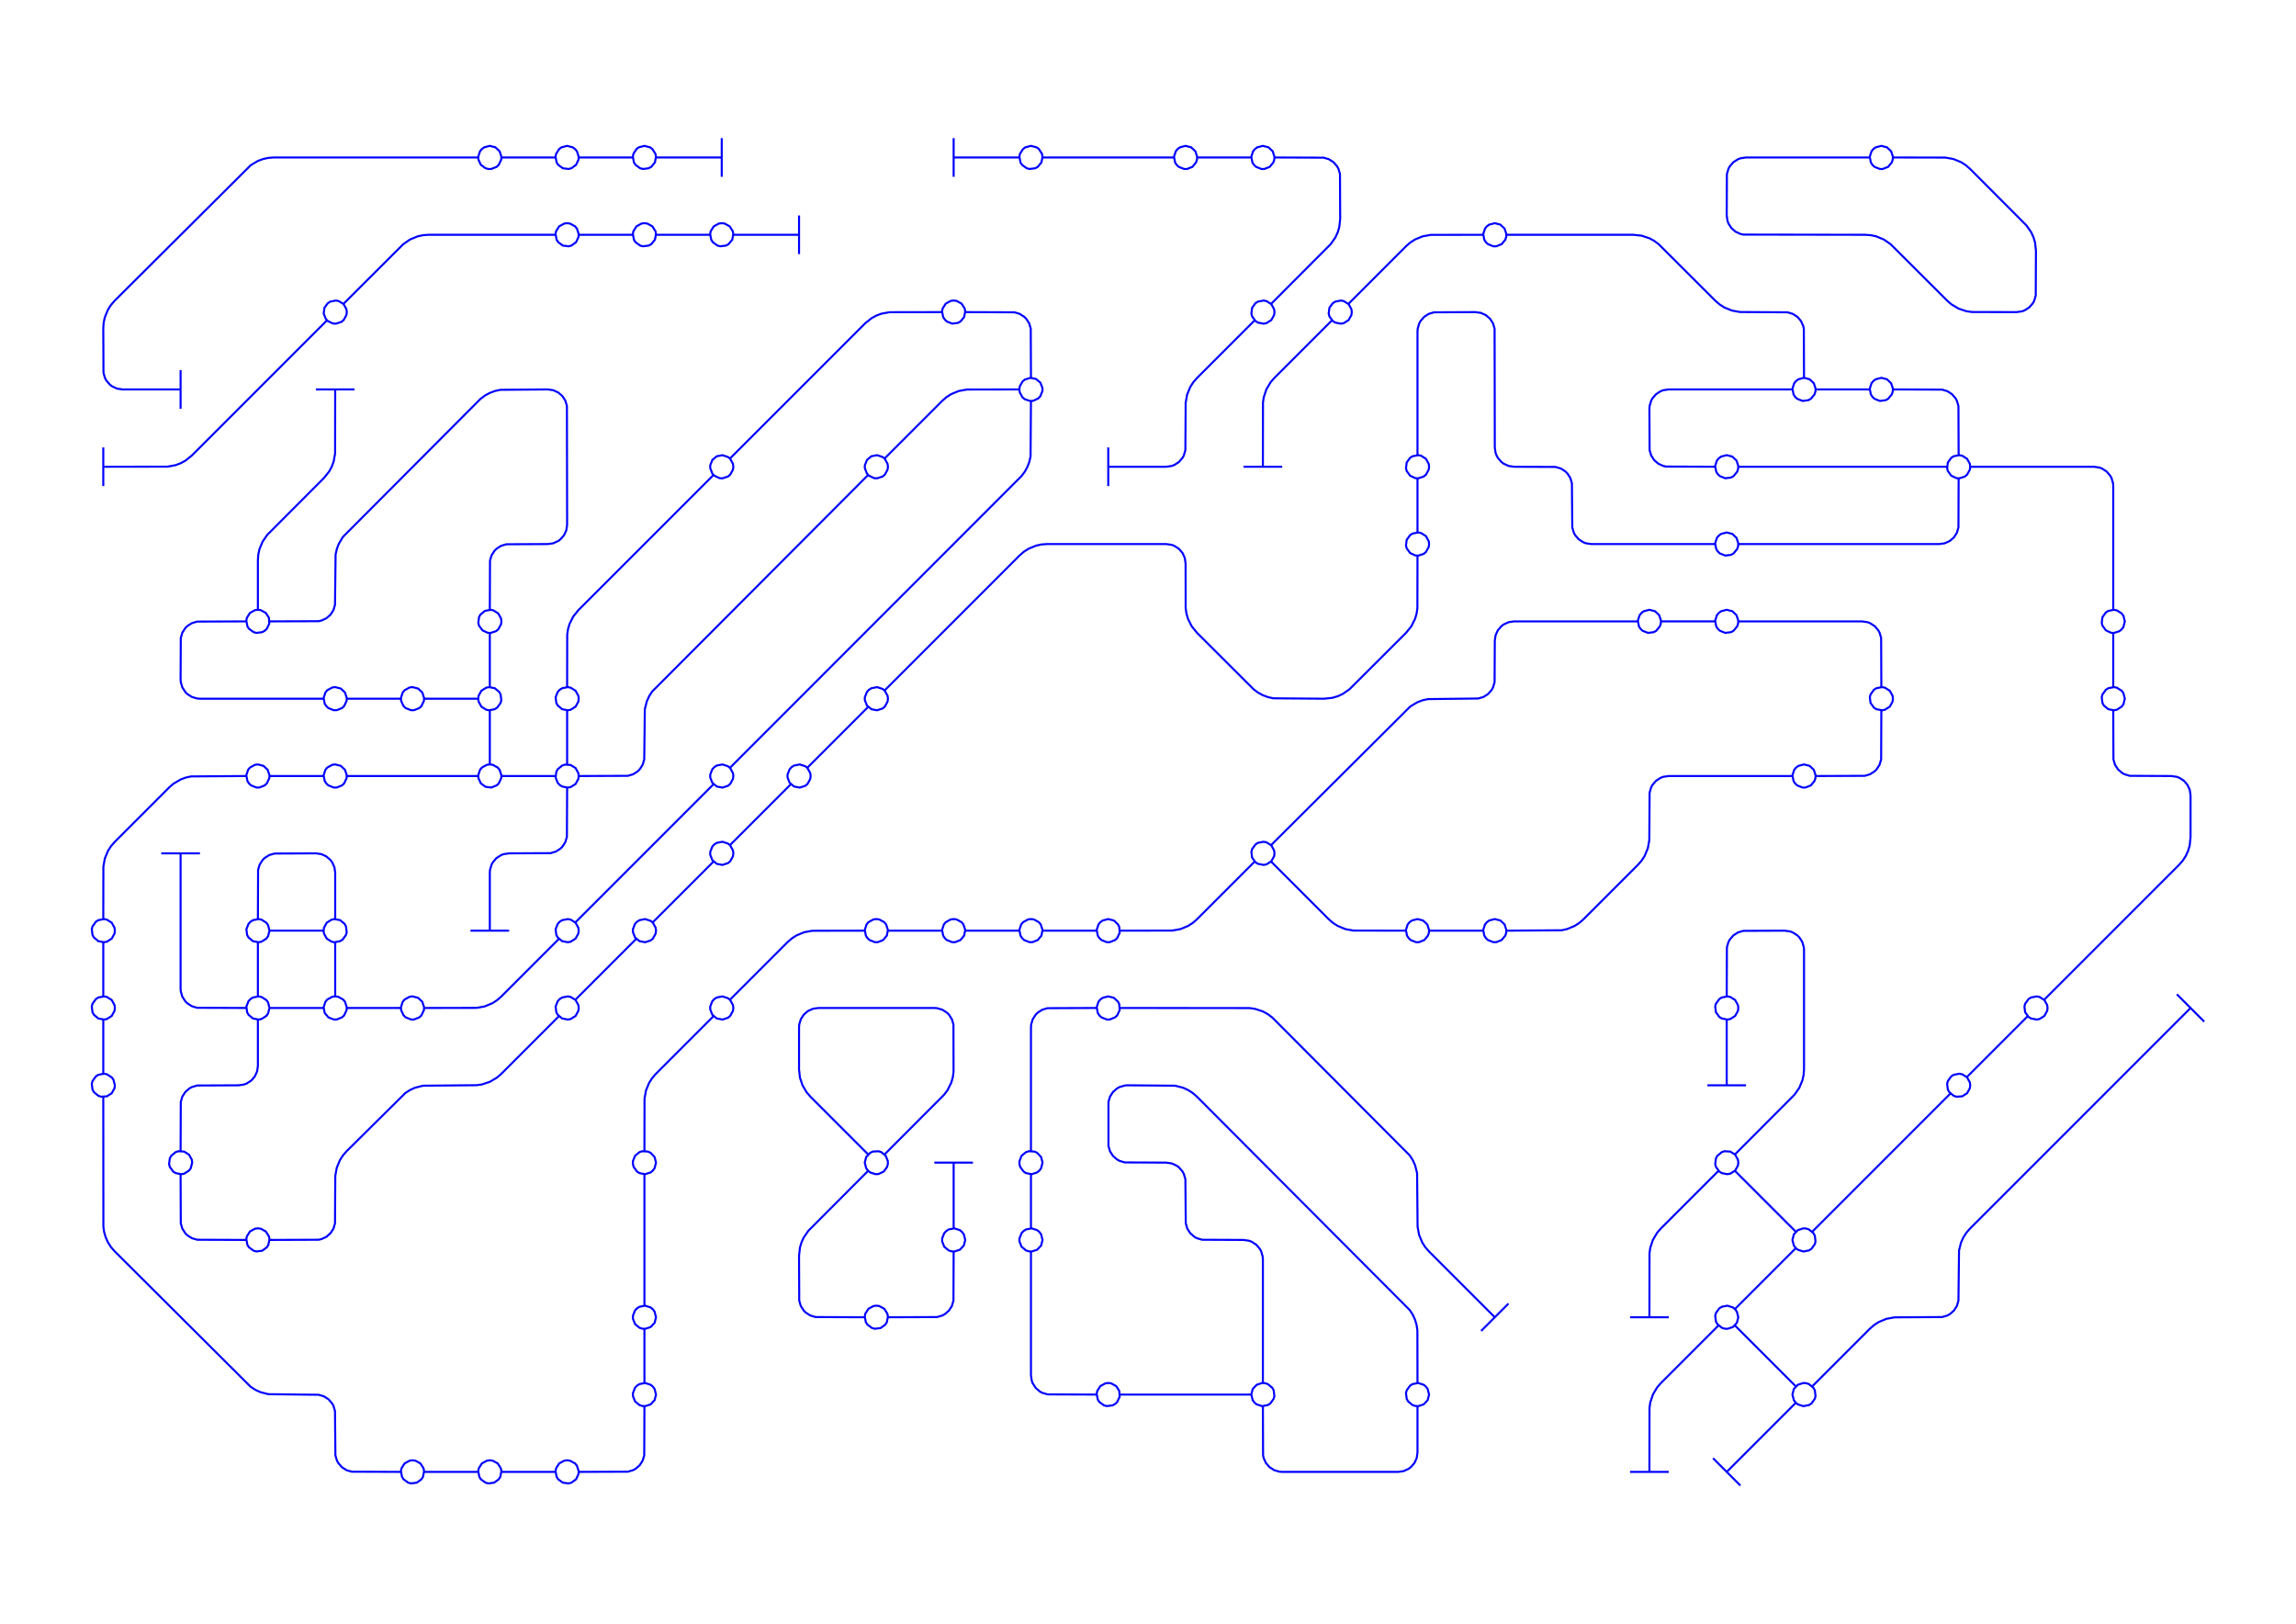 <?xml version="1.0" encoding="utf-8" ?>
<svg xmlns="http://www.w3.org/2000/svg" xmlns:cc="http://creativecommons.org/ns" xmlns:dc="http://purl.org/dc/elements/1.1/" xmlns:ev="http://www.w3.org/2001/xml-events" xmlns:inkscape="http://www.inkscape.org/namespaces/inkscape" xmlns:rdf="http://www.w3.org/1999/02/22-rdf-syntax-ns" xmlns:sodipodi="http://sodipodi.sourceforge.net/DTD/sodipodi-0.dtd" xmlns:xlink="http://www.w3.org/1999/xlink" baseProfile="tiny" height="21.0cm" version="1.2" viewBox="0 0 1122.52 793.701" width="29.7cm">
  <defs/>
  <g fill="none" id="layer1" inkscape:groupmode="layer" inkscape:label="1" stroke="#0000ff" style="display:inline">
    <polyline points="233.802,76.974 133.913,76.974 131.224,77.167 128.589,77.74 126.063,78.682 122.588,80.744 56.03,147.03 54.265,149.068 52.807,151.336 51.261,155.068 50.688,157.703 50.495,160.393 50.591,182.256 51.349,184.837 51.995,186.02 53.756,188.052 54.836,188.86 57.282,189.977 59.944,190.36 88.29,190.36"/>
    <line x1="88.29" x2="88.29" y1="180.911" y2="199.809"/>
    <line x1="50.495" x2="50.495" y1="218.707" y2="237.604"/>
    <polyline points="50.495,228.155 81.811,228.107 85.787,227.39 88.313,226.448 90.68,225.155 93.826,222.62 159.872,156.574"/>
    <polygon points="160.267,148.197 158.61,150.478 158.256,153.275 159.294,155.897 160.267,156.933 162.819,158.134 164.237,158.223 166.919,157.352 168.014,156.446 169.372,153.975 169.55,152.565 169.372,151.155 168.014,148.684 165.633,147.173 164.237,146.907 161.467,147.435"/>
    <polyline points="167.89,148.556 197.129,119.385 200.447,117.081 204.18,115.535 206.815,114.962 209.504,114.77 271.598,114.77"/>
    <polygon points="282.925,114.414 282.054,111.732 281.148,110.637 278.677,109.278 277.267,109.1 275.857,109.278 273.386,110.637 271.875,113.018 271.609,114.414 272.137,117.183 272.899,118.383 275.18,120.041 277.978,120.394 279.354,120.041 281.635,118.383 282.836,115.832"/>
    <line x1="282.936" x2="309.393" y1="114.77" y2="114.77"/>
    <polygon points="314.352,120.394 317.149,120.041 318.394,119.356 320.192,117.183 320.72,114.414 320.454,113.018 318.943,110.637 316.472,109.278 315.062,109.1 313.652,109.278 311.181,110.637 309.67,113.018 309.404,114.414 309.933,117.183 310.694,118.383 312.975,120.041"/>
    <line x1="320.731" x2="347.188" y1="114.77" y2="114.77"/>
    <polygon points="351.448,109.278 348.977,110.637 347.466,113.018 347.199,114.414 347.728,117.183 348.489,118.383 350.771,120.041 352.147,120.394 354.945,120.041 356.19,119.356 357.987,117.183 358.516,114.414 358.249,113.018 356.738,110.637 354.267,109.278 352.858,109.1"/>
    <line x1="358.527" x2="390.653" y1="114.77" y2="114.77"/>
    <line x1="390.653" x2="390.653" y1="105.321" y2="124.218"/>
    <line x1="352.858" x2="352.858" y1="86.423" y2="67.525"/>
    <line x1="352.858" x2="320.731" y1="76.974" y2="76.974"/>
    <polygon points="311.181,72.842 309.67,75.222 309.404,76.618 309.933,79.388 310.694,80.588 312.975,82.246 314.352,82.599 317.149,82.246 318.394,81.561 320.192,79.388 320.72,76.618 320.454,75.222 318.943,72.842 317.793,72.006 315.062,71.305 312.331,72.006"/>
    <line x1="309.393" x2="282.936" y1="76.974" y2="76.974"/>
    <polygon points="279.998,72.006 277.267,71.305 274.536,72.006 273.386,72.842 271.875,75.222 271.609,76.618 272.137,79.388 272.899,80.588 275.18,82.246 277.978,82.599 279.354,82.246 281.635,80.588 282.836,78.037 282.925,76.618 282.054,73.936 281.148,72.842"/>
    <line x1="271.598" x2="245.141" y1="76.974" y2="76.974"/>
    <polygon points="235.591,72.842 234.685,73.936 233.814,76.618 233.903,78.037 235.103,80.588 237.385,82.246 238.761,82.599 240.182,82.599 242.804,81.561 243.84,80.588 245.041,78.037 245.13,76.618 244.258,73.936 242.203,72.006 239.472,71.305 236.74,72.006"/>
    <line x1="173.33" x2="154.432" y1="190.36" y2="190.36"/>
    <polyline points="163.881,190.36 163.833,221.676 163.116,225.652 162.173,228.178 160.881,230.545 158.346,233.69 130.702,261.403 128.397,264.722 126.851,268.454 126.278,271.089 126.086,273.778 126.086,298.077 124.676,298.255 122.205,299.613 120.694,301.994 120.428,303.39 120.956,306.16 121.718,307.36 123.999,309.017 125.375,309.37 128.173,309.017 129.418,308.332 130.454,307.36 131.655,304.808 131.478,301.994 129.967,299.613 127.496,298.255 126.086,298.077"/>
    <polyline points="120.416,303.746 96.395,303.842 93.814,304.6 91.552,306.054 90.598,307.007 89.144,309.27 88.387,311.85 88.29,332.092 88.387,333.437 89.144,336.018 90.598,338.28 91.552,339.233 93.814,340.687 96.395,341.445 97.739,341.541 158.212,341.541"/>
    <polygon points="159.094,338.503 158.223,341.185 158.751,343.955 159.513,345.155 160.549,346.128 163.171,347.166 164.592,347.166 167.213,346.128 168.249,345.155 169.45,342.603 169.539,341.185 168.668,338.503 166.612,336.573 163.881,335.872 162.471,336.05 160,337.409"/>
    <line x1="169.55" x2="196.007" y1="341.541" y2="341.541"/>
    <polygon points="196.107,342.603 197.308,345.155 198.344,346.128 200.966,347.166 202.387,347.166 205.009,346.128 206.045,345.155 207.245,342.603 207.334,341.185 206.463,338.503 204.408,336.573 201.676,335.872 200.267,336.05 197.796,337.409 196.89,338.503 196.018,341.185"/>
    <polyline points="207.346,341.541 233.802,341.541 233.981,342.951 235.339,345.422 237.72,346.933 239.116,347.199 241.886,346.671 243.085,345.909 244.743,343.628 245.096,342.252 244.743,339.454 244.058,338.209 241.886,336.411 239.116,335.883 237.72,336.149 235.339,337.66 233.981,340.131 233.802,341.541"/>
    <line x1="239.472" x2="239.472" y1="335.872" y2="309.415"/>
    <polygon points="239.828,309.404 242.509,308.533 243.604,307.627 244.963,305.156 245.141,303.746 244.963,302.336 243.604,299.865 241.224,298.354 239.828,298.088 237.058,298.616 234.885,300.414 234.201,301.659 233.847,304.457 234.201,305.833 235.858,308.114 238.409,309.315"/>
    <polyline points="239.472,298.077 239.568,274.055 240.326,271.474 241.78,269.212 242.733,268.259 244.995,266.805 247.576,266.047 267.818,265.951 270.48,265.568 272.926,264.451 274.006,263.643 275.767,261.61 276.884,259.164 277.267,256.502 277.171,198.464 276.413,195.884 274.959,193.621 272.926,191.86 270.48,190.743 267.818,190.36 244.61,190.553 241.975,191.126 239.449,192.068 237.083,193.36 234.924,194.976 167.65,262.453 165.589,265.928 164.647,268.454 164.073,271.089 163.785,295.642 163.027,298.222 161.573,300.485 159.541,302.246 157.094,303.363 155.777,303.65 131.755,303.746"/>
    <line x1="131.755" x2="158.212" y1="379.337" y2="379.337"/>
    <polygon points="169.45,380.399 169.539,378.981 168.668,376.299 166.612,374.368 163.881,373.667 162.471,373.845 160,375.204 159.094,376.299 158.223,378.981 158.751,381.75 159.513,382.95 160.549,383.923 163.171,384.961 164.592,384.961 167.213,383.923 168.249,382.95"/>
    <line x1="169.55" x2="233.802" y1="379.337" y2="379.337"/>
    <polyline points="239.472,373.667 240.881,373.845 243.352,375.204 244.258,376.299 245.13,378.981 245.041,380.399 243.84,382.95 242.804,383.923 240.182,384.961 237.385,384.608 235.103,382.95 233.903,380.399 233.814,378.981 234.685,376.299 235.591,375.204 238.062,373.845 239.472,373.667 239.472,347.211"/>
    <line x1="245.141" x2="271.598" y1="379.337" y2="379.337"/>
    <polyline points="277.267,385.006 277.171,409.028 276.413,411.608 274.959,413.871 274.006,414.824 271.743,416.278 269.163,417.036 248.921,417.132 246.258,417.514 244.995,417.986 242.733,419.44 240.972,421.472 240.326,422.655 239.568,425.236 239.472,426.581 239.472,454.927"/>
    <line x1="248.921" x2="230.023" y1="454.927" y2="454.927"/>
    <polyline points="273.258,458.936 245.007,487.187 242.969,488.953 240.701,490.411 236.968,491.957 232.992,492.674 207.346,492.722"/>
    <polygon points="202.387,498.347 205.009,497.309 206.045,496.336 207.245,493.785 207.334,492.366 206.463,489.685 204.408,487.754 201.676,487.053 200.267,487.231 197.796,488.59 196.89,489.685 196.018,492.366 196.107,493.785 197.308,496.336 198.344,497.309 200.966,498.347"/>
    <line x1="196.007" x2="169.55" y1="492.722" y2="492.722"/>
    <polyline points="163.881,487.053 165.291,487.231 167.762,488.59 168.668,489.685 169.539,492.366 169.45,493.785 168.249,496.336 167.213,497.309 164.592,498.347 163.171,498.347 160.549,497.309 158.751,495.136 158.223,492.366 159.094,489.685 160,488.59 162.471,487.231 163.881,487.053 163.881,460.596"/>
    <polyline points="158.212,454.927 158.39,453.517 159.748,451.046 162.129,449.535 163.525,449.269 166.295,449.797 168.468,451.595 169.152,452.84 169.506,455.638 169.152,457.014 167.495,459.295 166.295,460.057 163.525,460.585 162.129,460.319 159.748,458.808 158.39,456.337 158.212,454.927 131.755,454.927 131.054,457.658 130.219,458.808 127.838,460.319 126.442,460.585 123.672,460.057 121.499,458.259 120.815,457.014 120.461,454.216 121.499,451.595 122.472,450.559 123.672,449.797 126.442,449.269 127.838,449.535 130.219,451.046 131.054,452.196 131.755,454.927"/>
    <line x1="126.086" x2="126.086" y1="460.596" y2="487.053"/>
    <polyline points="120.416,492.722 96.395,492.626 93.814,491.868 91.552,490.414 90.598,489.461 89.144,487.199 88.387,484.618 88.29,483.274 88.29,417.132"/>
    <line x1="78.842" x2="97.739" y1="417.132" y2="417.132"/>
    <polyline points="126.086,449.258 126.182,425.236 126.94,422.655 128.394,420.393 129.347,419.44 131.609,417.986 134.19,417.228 154.432,417.132 157.094,417.514 159.541,418.632 161.573,420.393 162.381,421.472 163.498,423.919 163.881,426.581 163.881,449.258"/>
    <polyline points="158.212,492.722 131.755,492.722 131.054,495.454 130.219,496.603 127.838,498.114 126.442,498.38 123.672,497.852 121.499,496.055 120.815,494.809 120.461,492.012 121.499,489.39 122.472,488.354 123.672,487.593 126.442,487.064 127.838,487.33 130.219,488.841 131.054,489.991 131.755,492.722"/>
    <polyline points="126.086,498.392 126.086,521.069 125.703,523.731 124.586,526.177 122.825,528.21 120.562,529.664 119.299,530.135 116.637,530.518 96.395,530.614 93.814,531.371 92.631,532.018 90.598,533.779 89.144,536.041 88.387,538.622 88.29,562.644"/>
    <polygon points="83.704,564.981 83.019,566.226 82.666,569.023 83.019,570.4 84.677,572.681 85.877,573.443 88.647,573.971 90.042,573.705 92.423,572.194 93.259,571.044 93.96,568.313 93.782,566.903 92.423,564.432 90.042,562.921 87.228,562.744 85.877,563.183"/>
    <polyline points="88.29,573.982 88.387,598.004 89.144,600.585 90.598,602.847 91.552,603.8 93.814,605.254 96.395,606.012 120.416,606.108"/>
    <polygon points="125.375,611.733 128.173,611.379 130.454,609.722 131.215,608.522 131.744,605.752 131.478,604.356 129.967,601.975 127.496,600.617 126.086,600.439 124.676,600.617 122.205,601.975 120.694,604.356 120.428,605.752 120.956,608.522 121.718,609.722 123.999,611.379"/>
    <polyline points="131.755,606.108 155.777,606.012 157.094,605.725 159.541,604.608 161.573,602.847 163.027,600.585 163.785,598.004 163.929,574.792 164.647,570.817 166.193,567.084 167.65,564.816 169.416,562.778 198.179,534.287 200.447,532.829 202.9,531.709 206.815,530.71 232.992,530.47 235.661,530.086 239.494,528.81 242.969,526.748 245.007,524.983 273.258,496.731"/>
    <polygon points="271.996,494.809 272.68,496.055 274.853,497.852 277.623,498.38 279.019,498.114 281.4,496.603 282.758,494.132 282.936,492.722 282.758,491.312 281.4,488.841 279.019,487.33 277.623,487.064 274.853,487.593 273.653,488.354 272.68,489.39 271.642,492.012"/>
    <line x1="281.276" x2="311.053" y1="488.714" y2="458.936"/>
    <polygon points="310.476,458.259 312.648,460.057 315.418,460.585 318.1,459.714 319.195,458.808 320.553,456.337 320.731,454.927 320.553,453.517 319.195,451.046 318.1,450.14 315.418,449.269 312.648,449.797 311.448,450.559 310.476,451.595 309.438,454.216 309.438,455.638"/>
    <line x1="319.071" x2="348.849" y1="450.918" y2="421.141"/>
    <polygon points="348.271,420.464 350.444,422.262 353.213,422.79 355.895,421.918 356.99,421.013 358.349,418.542 358.527,417.132 358.349,415.722 356.99,413.251 355.895,412.345 353.213,411.474 350.444,412.002 349.244,412.764 348.271,413.8 347.233,416.421 347.233,417.842"/>
    <line x1="356.866" x2="386.644" y1="413.123" y2="383.345"/>
    <polygon points="388.239,374.207 387.039,374.968 386.066,376.004 385.028,378.626 385.028,380.047 386.066,382.669 388.239,384.466 391.009,384.995 393.69,384.123 394.786,383.217 396.144,380.746 396.322,379.337 396.144,377.927 394.786,375.456 393.69,374.55 391.009,373.678"/>
    <line x1="394.661" x2="424.439" y1="375.328" y2="345.55"/>
    <polygon points="433.939,340.131 432.581,337.66 431.486,336.755 428.804,335.883 426.034,336.411 424.834,337.173 423.861,338.209 422.823,340.831 422.823,342.252 423.861,344.874 426.034,346.671 428.804,347.199 431.486,346.328 432.581,345.422 433.939,342.951 434.117,341.541"/>
    <polyline points="432.457,337.532 498.504,271.486 500.541,269.72 502.81,268.262 506.542,266.716 509.177,266.143 511.866,265.951 570.18,265.951 572.842,266.333 574.106,266.805 576.368,268.259 578.129,270.291 579.246,272.738 579.629,275.399 579.677,297.266 580.061,299.935 580.821,302.522 582.629,306.135 585.164,309.281 612.877,336.925 615.035,338.541 617.402,339.834 619.928,340.776 622.563,341.349 647.392,341.541 651.409,341.109 653.996,340.35 656.449,339.23 659.767,336.925 687.48,309.281 690.015,306.135 691.823,302.522 692.583,299.935 692.967,297.266 693.015,271.62"/>
    <polygon points="687.744,268.038 689.401,270.319 691.953,271.519 693.371,271.609 696.053,270.737 697.148,269.832 698.506,267.361 698.684,265.951 698.506,264.541 697.148,262.07 694.767,260.559 693.371,260.293 690.601,260.821 689.401,261.582 687.744,263.864 687.39,266.661"/>
    <line x1="693.015" x2="693.015" y1="260.281" y2="233.825"/>
    <polygon points="698.506,226.745 697.148,224.274 694.767,222.764 693.371,222.497 690.601,223.026 689.401,223.787 687.744,226.068 687.39,228.866 687.744,230.242 689.401,232.524 691.953,233.724 693.371,233.814 696.053,232.942 697.148,232.036 698.506,229.565 698.684,228.155"/>
    <polyline points="693.015,222.486 693.015,162.014 693.111,160.669 693.869,158.089 694.515,156.905 696.276,154.873 698.539,153.419 701.119,152.661 721.361,152.565 724.023,152.948 726.47,154.065 728.502,155.826 729.956,158.089 730.714,160.669 730.81,218.707 731.193,221.369 731.664,222.632 732.31,223.815 734.071,225.847 735.151,226.655 737.597,227.773 740.259,228.155 760.501,228.252 763.082,229.009 765.344,230.463 766.298,231.417 767.752,233.679 768.509,236.26 768.702,257.847 769.459,260.427 770.106,261.61 771.867,263.643 774.129,265.097 775.392,265.568 778.054,265.951 838.527,265.951"/>
    <polygon points="840.315,261.818 839.409,262.913 838.538,265.595 839.066,268.365 839.828,269.564 840.864,270.537 843.486,271.575 846.283,271.222 847.528,270.537 849.326,268.365 849.765,267.013 849.854,265.595 848.983,262.913 846.927,260.983 844.196,260.281 841.465,260.983"/>
    <polyline points="849.865,265.951 948.133,265.951 950.795,265.568 953.241,264.451 955.274,262.69 956.728,260.427 957.486,257.847 957.582,233.825"/>
    <polyline points="963.251,228.155 963.073,226.745 961.715,224.274 959.334,222.764 957.938,222.497 955.168,223.026 953.968,223.787 952.311,226.068 951.957,228.866 952.311,230.242 953.968,232.524 956.519,233.724 957.938,233.814 960.62,232.942 961.715,232.036 963.073,229.565 963.251,228.155 1023.724,228.155 1026.386,228.538 1027.649,229.009 1029.911,230.463 1031.672,232.496 1032.319,233.679 1033.076,236.26 1033.172,237.604 1033.172,298.077"/>
    <polygon points="1030.759,298.616 1029.559,299.378 1027.901,301.659 1027.548,304.457 1027.901,305.833 1029.559,308.114 1032.11,309.315 1033.528,309.404 1036.21,308.533 1037.305,307.627 1038.14,306.477 1038.842,303.746 1038.14,301.015 1037.305,299.865 1034.924,298.354 1033.528,298.088"/>
    <line x1="1033.172" x2="1033.172" y1="309.415" y2="335.872"/>
    <polygon points="1037.305,345.422 1038.14,344.272 1038.842,341.541 1038.14,338.81 1037.305,337.66 1034.924,336.149 1033.528,335.883 1030.759,336.411 1029.559,337.173 1027.901,339.454 1027.548,340.831 1027.901,343.628 1028.586,344.874 1030.759,346.671 1033.528,347.199 1034.924,346.933"/>
    <polyline points="1033.172,347.211 1033.269,371.232 1034.026,373.813 1035.48,376.075 1037.513,377.837 1038.696,378.483 1041.276,379.24 1061.519,379.337 1064.181,379.719 1065.444,380.19 1067.707,381.644 1069.468,383.677 1070.585,386.123 1070.968,388.785 1070.968,409.304 1070.536,413.321 1069.776,415.908 1068.656,418.361 1067.198,420.629 1065.433,422.667 999.386,488.714"/>
    <polygon points="997.129,498.114 999.51,496.603 1000.868,494.132 1001.046,492.722 1000.868,491.312 999.51,488.841 997.129,487.33 995.733,487.064 992.963,487.593 991.763,488.354 990.106,490.635 989.753,492.012 990.106,494.809 991.763,497.091 992.963,497.852 995.733,498.38"/>
    <line x1="991.368" x2="961.591" y1="496.731" y2="526.509"/>
    <polygon points="963.073,529.108 961.715,526.637 959.334,525.126 957.938,524.86 955.168,525.388 953.968,526.149 952.311,528.431 951.957,529.807 952.311,532.605 952.995,533.85 955.168,535.647 956.519,536.087 959.334,535.909 961.715,534.399 963.073,531.928 963.251,530.518"/>
    <line x1="953.573" x2="886" y1="534.526" y2="602.099"/>
    <polygon points="881.635,600.45 878.954,601.321 877.023,603.377 876.322,606.108 877.023,608.839 877.859,609.989 878.954,610.895 881.635,611.766 884.405,611.238 885.605,610.476 887.263,608.195 887.616,606.819 887.263,604.021 886.578,602.776 884.405,600.978 883.054,600.539"/>
    <line x1="877.982" x2="848.205" y1="602.099" y2="572.322"/>
    <polyline points="848.205,564.304 877.376,535.065 879.68,531.747 881.226,528.014 881.799,525.379 881.991,522.69 881.991,464.376 881.895,463.031 881.137,460.451 879.683,458.188 878.73,457.235 876.468,455.781 875.205,455.31 872.543,454.927 852.3,455.023 849.72,455.781 847.457,457.235 845.696,459.267 845.05,460.451 844.292,463.031 844.196,487.053"/>
    <polygon points="841.782,487.593 840.582,488.354 838.925,490.635 838.572,492.012 838.925,494.809 840.582,497.091 841.782,497.852 844.552,498.38 845.948,498.114 848.329,496.603 849.687,494.132 849.865,492.722 849.687,491.312 848.329,488.841 845.948,487.33 844.552,487.064"/>
    <line x1="844.196" x2="844.196" y1="498.392" y2="530.518"/>
    <line x1="853.645" x2="834.747" y1="530.518" y2="530.518"/>
    <polygon points="838.925,566.226 838.572,569.023 838.925,570.4 840.582,572.681 841.782,573.443 844.552,573.971 845.948,573.705 848.329,572.194 849.687,569.723 849.865,568.313 849.687,566.903 848.329,564.432 845.948,562.921 843.134,562.744 841.782,563.183 839.61,564.981"/>
    <polyline points="840.187,572.322 811.936,600.573 810.17,602.611 808.109,606.086 806.833,609.919 806.449,612.588 806.401,643.903"/>
    <line x1="815.85" x2="796.952" y1="643.903" y2="643.903"/>
    <polyline points="840.187,647.912 811.936,676.164 810.17,678.201 808.109,681.676 806.833,685.509 806.449,688.178 806.401,719.494"/>
    <line x1="815.85" x2="796.952" y1="719.494" y2="719.494"/>
    <line x1="837.515" x2="850.877" y1="712.813" y2="726.175"/>
    <line x1="844.196" x2="877.982" y1="719.494" y2="685.707"/>
    <polygon points="877.023,684.43 877.859,685.58 878.954,686.485 881.635,687.357 884.405,686.828 885.605,686.067 887.263,683.786 887.616,682.409 887.263,679.612 886.578,678.366 884.405,676.569 883.054,676.13 881.635,676.041 878.954,676.912 877.023,678.967 876.322,681.699"/>
    <line x1="877.982" x2="848.205" y1="677.69" y2="647.912"/>
    <polygon points="841.782,649.033 843.134,649.472 844.552,649.562 847.234,648.69 849.164,646.635 849.865,643.903 849.164,641.172 848.329,640.023 847.234,639.117 844.552,638.245 841.782,638.774 840.582,639.535 838.925,641.816 838.572,643.193 838.925,645.99 839.61,647.236"/>
    <line x1="848.205" x2="877.982" y1="639.895" y2="610.117"/>
    <polyline points="886,677.69 914.252,649.438 916.289,647.673 918.558,646.215 922.29,644.669 926.266,643.952 949.478,643.807 952.058,643.05 953.241,642.404 955.274,640.642 956.728,638.38 957.486,635.799 957.774,611.246 958.773,607.332 959.893,604.879 961.351,602.611 963.117,600.573 1070.968,492.722"/>
    <line x1="1077.649" x2="1064.286" y1="499.404" y2="486.041"/>
    <polyline points="919.787,347.211 919.69,371.232 918.933,373.813 917.479,376.075 916.525,377.029 914.263,378.483 911.683,379.24 887.661,379.337"/>
    <polygon points="876.333,378.981 876.862,381.75 877.623,382.95 878.659,383.923 881.281,384.961 882.702,384.961 885.324,383.923 887.121,381.75 887.56,380.399 887.649,378.981 886.778,376.299 884.722,374.368 881.991,373.667 879.26,374.368 878.11,375.204 877.205,376.299"/>
    <polyline points="876.322,379.337 815.85,379.337 813.188,379.719 811.924,380.19 809.662,381.644 807.901,383.677 807.255,384.86 806.497,387.441 806.353,410.652 805.635,414.628 804.089,418.361 802.631,420.629 800.866,422.667 774.14,449.392 772.103,451.158 769.835,452.615 766.102,454.162 763.467,454.735 736.48,454.927"/>
    <polygon points="736.468,454.571 735.597,451.889 733.541,449.959 730.81,449.258 728.079,449.959 726.929,450.794 726.024,451.889 725.152,454.571 725.681,457.341 726.442,458.541 727.478,459.514 730.1,460.552 731.521,460.552 734.143,459.514 735.94,457.341 736.379,455.989"/>
    <line x1="725.141" x2="698.684" y1="454.927" y2="454.927"/>
    <polygon points="698.584,455.989 698.673,454.571 697.802,451.889 695.746,449.959 693.015,449.258 690.284,449.959 689.134,450.794 688.228,451.889 687.357,454.571 687.885,457.341 688.647,458.541 689.683,459.514 692.304,460.552 693.726,460.552 696.347,459.514 698.145,457.341"/>
    <polyline points="687.346,454.927 661.699,454.879 657.723,454.162 653.991,452.615 651.722,451.158 649.685,449.392 621.433,421.141"/>
    <polyline points="621.433,413.123 689.518,345.31 692.992,343.249 695.519,342.307 698.153,341.734 722.706,341.445 725.287,340.687 727.549,339.233 729.31,337.201 729.956,336.018 730.714,333.437 730.81,313.195 731.193,310.533 732.31,308.086 734.071,306.054 735.151,305.246 737.597,304.129 740.259,303.746 800.731,303.746"/>
    <polygon points="806.401,298.077 803.67,298.778 802.52,299.613 801.614,300.708 800.743,303.39 801.271,306.16 802.033,307.36 803.068,308.332 805.69,309.37 808.488,309.017 809.733,308.332 811.53,306.16 811.97,304.808 812.059,303.39 811.188,300.708 809.132,298.778"/>
    <line x1="812.07" x2="838.527" y1="303.746" y2="303.746"/>
    <polygon points="849.854,303.39 848.983,300.708 846.927,298.778 844.196,298.077 841.465,298.778 840.315,299.613 839.409,300.708 838.538,303.39 839.066,306.16 839.828,307.36 840.864,308.332 843.486,309.37 846.283,309.017 847.528,308.332 849.326,306.16 849.765,304.808"/>
    <polyline points="849.865,303.746 910.338,303.746 913,304.129 914.263,304.6 916.525,306.054 918.287,308.086 918.933,309.27 919.69,311.85 919.787,335.872"/>
    <polygon points="914.162,340.831 914.515,343.628 916.173,345.909 917.373,346.671 920.143,347.199 921.538,346.933 923.919,345.422 925.278,342.951 925.456,341.541 925.278,340.131 923.919,337.66 921.538,336.149 920.143,335.883 917.373,336.411 916.173,337.173 914.515,339.454"/>
    <line x1="951.913" x2="849.865" y1="228.155" y2="228.155"/>
    <polygon points="844.196,222.486 841.465,223.187 840.315,224.023 839.409,225.118 838.538,227.799 839.066,230.569 839.828,231.769 840.864,232.742 843.486,233.78 846.283,233.427 847.528,232.742 849.326,230.569 849.765,229.218 849.854,227.799 848.983,225.118 846.927,223.187"/>
    <polyline points="838.527,228.155 814.505,228.059 813.188,227.773 810.741,226.655 808.709,224.894 807.255,222.632 806.497,220.051 806.401,199.809 806.497,198.464 807.255,195.884 807.901,194.701 809.662,192.668 811.924,191.214 813.188,190.743 815.85,190.36 876.322,190.36"/>
    <polyline points="881.991,184.691 884.722,185.392 886.778,187.322 887.649,190.004 887.56,191.422 887.121,192.774 885.324,194.947 884.078,195.631 881.281,195.985 878.659,194.947 877.623,193.974 876.862,192.774 876.333,190.004 877.205,187.322 878.11,186.227 879.26,185.392 881.991,184.691 881.895,160.669 881.609,159.352 880.491,156.905 878.73,154.873 876.468,153.419 873.887,152.661 850.676,152.517 846.7,151.799 842.967,150.253 840.699,148.796 838.661,147.03 810.948,119.385 808.79,117.769 806.423,116.477 802.59,115.201 798.573,114.77 736.48,114.77"/>
    <polygon points="735.597,111.732 733.541,109.802 730.81,109.1 728.079,109.802 726.929,110.637 726.024,111.732 725.152,114.414 725.681,117.183 726.442,118.383 727.478,119.356 730.1,120.394 731.521,120.394 734.143,119.356 735.94,117.183 736.379,115.832 736.468,114.414"/>
    <polyline points="725.141,114.77 699.495,114.818 695.519,115.535 691.786,117.081 689.518,118.539 687.48,120.305 659.229,148.556"/>
    <polygon points="651.606,148.197 649.948,150.478 649.595,153.275 649.948,154.652 651.606,156.933 652.806,157.695 655.576,158.223 656.972,157.957 659.352,156.446 660.711,153.975 660.889,152.565 660.711,151.155 659.352,148.684 656.972,147.173 655.576,146.907 652.806,147.435"/>
    <polyline points="651.211,156.574 622.959,184.825 621.194,186.863 619.132,190.337 617.856,194.171 617.472,196.84 617.424,228.155"/>
    <line x1="626.873" x2="607.976" y1="228.155" y2="228.155"/>
    <polyline points="541.834,228.155 570.18,228.155 572.842,227.773 574.106,227.302 576.368,225.847 578.129,223.815 578.775,222.632 579.533,220.051 579.677,196.84 580.395,192.864 581.941,189.131 583.398,186.863 585.164,184.825 613.416,156.574"/>
    <polygon points="617.78,158.223 619.176,157.957 621.557,156.446 622.916,153.975 623.094,152.565 622.916,151.155 621.557,148.684 619.176,147.173 617.78,146.907 615.01,147.435 613.811,148.197 612.153,150.478 611.8,153.275 612.153,154.652 613.811,156.933 615.01,157.695"/>
    <polyline points="621.433,148.556 650.604,119.317 652.908,115.999 654.028,113.546 654.788,110.959 655.22,106.942 655.124,85.078 654.366,82.498 653.72,81.315 651.958,79.282 649.696,77.828 647.116,77.07 623.094,76.974"/>
    <polygon points="614.092,81.561 616.714,82.599 618.135,82.599 620.757,81.561 622.554,79.388 622.993,78.037 623.082,76.618 622.211,73.936 620.156,72.006 617.424,71.305 614.693,72.006 613.543,72.842 612.638,73.936 611.766,76.618 612.295,79.388 613.056,80.588"/>
    <line x1="611.755" x2="585.298" y1="76.974" y2="76.974"/>
    <polygon points="584.759,79.388 585.198,78.037 585.287,76.618 584.416,73.936 582.36,72.006 579.629,71.305 576.898,72.006 575.748,72.842 574.842,73.936 573.971,76.618 574.499,79.388 575.261,80.588 576.297,81.561 578.919,82.599 580.34,82.599 582.961,81.561"/>
    <line x1="573.96" x2="509.708" y1="76.974" y2="76.974"/>
    <polygon points="500.158,72.842 498.647,75.222 498.38,76.618 498.909,79.388 499.67,80.588 501.952,82.246 503.328,82.599 506.126,82.246 507.371,81.561 509.168,79.388 509.697,76.618 509.43,75.222 507.92,72.842 506.77,72.006 504.039,71.305 501.307,72.006"/>
    <line x1="498.369" x2="466.243" y1="76.974" y2="76.974"/>
    <line x1="466.243" x2="466.243" y1="86.423" y2="67.525"/>
    <polygon points="460.851,150.813 460.585,152.209 461.114,154.979 461.875,156.179 462.911,157.151 465.533,158.189 468.33,157.836 469.576,157.151 471.373,154.979 471.901,152.209 471.635,150.813 470.124,148.432 467.653,147.074 466.243,146.896 464.833,147.074 462.362,148.432"/>
    <polyline points="460.574,152.565 434.928,152.613 430.952,153.33 428.425,154.273 426.059,155.565 422.913,158.1 356.866,224.147"/>
    <polygon points="348.271,231.488 349.244,232.524 351.795,233.724 353.213,233.814 355.895,232.942 356.99,232.036 358.349,229.565 358.527,228.155 358.349,226.745 356.99,224.274 355.895,223.369 353.213,222.497 350.444,223.026 348.271,224.823 347.233,227.445 347.233,228.866"/>
    <polyline points="348.849,232.164 282.802,298.211 280.267,301.357 278.458,304.97 277.699,307.557 277.315,310.226 277.267,335.872"/>
    <polygon points="282.758,340.131 281.4,337.66 279.019,336.149 277.623,335.883 274.853,336.411 273.653,337.173 272.68,338.209 271.642,340.831 271.996,343.628 272.68,344.874 274.853,346.671 277.623,347.199 279.019,346.933 281.4,345.422 282.758,342.951 282.936,341.541"/>
    <line x1="277.267" x2="277.267" y1="347.211" y2="373.667"/>
    <polyline points="282.936,379.337 282.758,380.746 281.4,383.217 279.019,384.728 277.623,384.995 274.853,384.466 273.653,383.705 272.68,382.669 271.642,380.047 271.996,377.25 272.68,376.004 274.853,374.207 276.205,373.768 279.019,373.945 281.4,375.456 282.758,377.927 282.936,379.337 306.958,379.24 309.538,378.483 311.801,377.029 312.754,376.075 314.208,373.813 314.966,371.232 315.255,346.68 316.254,342.765 317.374,340.312 318.832,338.044 424.439,232.164"/>
    <polygon points="423.861,224.823 422.823,227.445 422.823,228.866 423.861,231.488 424.834,232.524 427.386,233.724 428.804,233.814 431.486,232.942 432.581,232.036 433.939,229.565 434.117,228.155 433.939,226.745 432.581,224.274 431.486,223.369 428.804,222.497 426.034,223.026"/>
    <polyline points="432.457,224.147 460.708,195.895 462.746,194.129 465.014,192.672 468.747,191.126 472.723,190.408 498.369,190.36 498.547,191.77 499.906,194.241 501.001,195.147 503.683,196.018 505.101,195.929 507.652,194.728 508.625,193.692 509.663,191.071 509.663,189.65 508.625,187.028 506.452,185.23 503.683,184.702 501.001,185.573 499.906,186.479 498.547,188.95 498.369,190.36"/>
    <polyline points="504.039,184.691 503.942,160.669 503.185,158.089 501.731,155.826 500.777,154.873 498.515,153.419 495.934,152.661 471.913,152.565"/>
    <polyline points="504.039,196.029 503.846,223.017 503.273,225.652 502.331,228.178 501.039,230.545 499.423,232.703 356.866,375.328"/>
    <polygon points="358.349,380.746 358.527,379.337 358.349,377.927 356.99,375.456 355.895,374.55 353.213,373.678 350.444,374.207 349.244,374.968 348.271,376.004 347.233,378.626 347.233,380.047 348.271,382.669 350.444,384.466 353.213,384.995 355.895,384.123 356.99,383.217"/>
    <line x1="348.849" x2="281.276" y1="383.345" y2="450.918"/>
    <polygon points="273.653,450.559 272.68,451.595 271.642,454.216 271.996,457.014 272.68,458.259 274.853,460.057 277.623,460.585 279.019,460.319 281.4,458.808 282.758,456.337 282.936,454.927 282.758,453.517 281.4,451.046 279.019,449.535 277.623,449.269 274.853,449.797"/>
    <polyline points="348.849,496.731 320.597,524.983 318.832,527.02 317.374,529.289 315.828,533.021 315.11,536.997 315.062,562.644"/>
    <polygon points="318.1,563.526 316.814,562.921 314,562.744 312.648,563.183 310.476,564.981 309.438,567.602 309.438,569.023 309.791,570.4 311.448,572.681 312.648,573.443 315.418,573.971 318.1,573.1 319.195,572.194 320.03,571.044 320.731,568.313 320.03,565.582"/>
    <line x1="315.062" x2="315.062" y1="573.982" y2="638.234"/>
    <polygon points="315.418,649.562 318.1,648.69 320.03,646.635 320.731,643.903 320.03,641.172 319.195,640.023 318.1,639.117 315.418,638.245 312.648,638.774 311.448,639.535 310.476,640.571 309.438,643.193 309.438,644.614 310.476,647.236 312.648,649.033 314,649.472"/>
    <line x1="315.062" x2="315.062" y1="649.573" y2="676.029"/>
    <polygon points="310.476,678.366 309.438,680.988 309.438,682.409 310.476,685.031 312.648,686.828 314,687.268 315.418,687.357 318.1,686.485 320.03,684.43 320.731,681.699 320.03,678.967 319.195,677.818 318.1,676.912 315.418,676.041 312.648,676.569 311.448,677.33"/>
    <polyline points="315.062,687.368 314.966,711.39 314.208,713.97 312.754,716.233 310.722,717.994 309.538,718.64 306.958,719.398 282.936,719.494"/>
    <polygon points="282.925,719.138 282.054,716.456 281.148,715.361 278.677,714.003 277.267,713.825 275.857,714.003 273.386,715.361 271.875,717.742 271.609,719.138 272.137,721.908 272.899,723.108 275.18,724.765 277.978,725.119 279.354,724.765 281.635,723.108 282.836,720.556"/>
    <line x1="271.598" x2="245.141" y1="719.494" y2="719.494"/>
    <polygon points="238.062,714.003 235.591,715.361 234.08,717.742 233.814,719.138 234.342,721.908 235.103,723.108 237.385,724.765 238.761,725.119 241.559,724.765 243.84,723.108 244.601,721.908 245.13,719.138 244.863,717.742 243.352,715.361 240.881,714.003 239.472,713.825"/>
    <line x1="233.802" x2="207.346" y1="719.494" y2="719.494"/>
    <polygon points="205.557,715.361 203.086,714.003 201.676,713.825 200.267,714.003 197.796,715.361 196.285,717.742 196.018,719.138 196.547,721.908 197.308,723.108 199.589,724.765 200.966,725.119 203.763,724.765 206.045,723.108 206.806,721.908 207.334,719.138 207.068,717.742"/>
    <polyline points="196.007,719.494 171.985,719.398 169.405,718.64 167.142,717.186 165.381,715.154 164.735,713.97 163.977,711.39 163.785,689.803 163.027,687.222 162.381,686.039 160.62,684.007 158.357,682.553 155.777,681.795 131.224,681.506 127.309,680.507 124.857,679.387 122.588,677.929 56.03,611.643 54.265,609.605 52.807,607.337 51.687,604.885 50.927,602.298 50.543,599.629 50.495,536.187"/>
    <polygon points="55.463,527.786 54.628,526.637 52.247,525.126 50.851,524.86 48.081,525.388 46.882,526.149 45.224,528.431 44.871,529.807 45.224,532.605 45.909,533.85 48.081,535.647 49.433,536.087 52.247,535.909 54.628,534.399 55.986,531.928 56.164,530.518"/>
    <line x1="50.495" x2="50.495" y1="524.848" y2="498.392"/>
    <polygon points="50.851,498.38 52.247,498.114 54.628,496.603 55.986,494.132 56.164,492.722 55.986,491.312 54.628,488.841 52.247,487.33 50.851,487.064 48.081,487.593 46.882,488.354 45.224,490.635 44.871,492.012 45.224,494.809 45.909,496.055 48.081,497.852"/>
    <line x1="50.495" x2="50.495" y1="487.053" y2="460.596"/>
    <polygon points="48.081,460.057 50.851,460.585 52.247,460.319 54.628,458.808 55.986,456.337 56.164,454.927 55.986,453.517 54.628,451.046 52.247,449.535 50.851,449.269 48.081,449.797 46.882,450.559 45.224,452.84 44.871,454.216 45.224,457.014 45.909,458.259"/>
    <polyline points="50.495,449.258 50.543,423.611 51.261,419.635 52.807,415.903 54.265,413.635 56.03,411.597 82.755,384.872 84.793,383.106 88.268,381.044 90.794,380.102 93.429,379.529 120.416,379.337"/>
    <polygon points="131.655,380.399 131.744,378.981 130.873,376.299 128.817,374.368 126.086,373.667 124.676,373.845 122.205,375.204 121.299,376.299 120.428,378.981 120.956,381.75 121.718,382.95 122.754,383.923 125.375,384.961 126.796,384.961 129.418,383.923 130.454,382.95"/>
    <polyline points="356.866,488.714 385.118,460.462 387.156,458.696 389.424,457.239 393.156,455.692 397.132,454.975 422.779,454.927"/>
    <polygon points="423.661,451.889 422.79,454.571 423.318,457.341 424.08,458.541 425.116,459.514 427.738,460.552 429.159,460.552 431.78,459.514 433.578,457.341 434.106,454.571 433.235,451.889 432.329,450.794 429.858,449.436 428.448,449.258 427.038,449.436 424.567,450.794"/>
    <line x1="434.117" x2="460.574" y1="454.927" y2="454.927"/>
    <polygon points="461.875,458.541 462.911,459.514 465.533,460.552 466.954,460.552 469.576,459.514 471.373,457.341 471.901,454.571 471.03,451.889 470.124,450.794 467.653,449.436 466.243,449.258 464.833,449.436 462.362,450.794 461.457,451.889 460.585,454.571 461.114,457.341"/>
    <line x1="471.913" x2="498.369" y1="454.927" y2="454.927"/>
    <polygon points="504.749,460.552 507.371,459.514 509.168,457.341 509.697,454.571 508.825,451.889 507.92,450.794 505.449,449.436 504.039,449.258 502.629,449.436 500.158,450.794 499.252,451.889 498.38,454.571 498.909,457.341 499.67,458.541 500.706,459.514 503.328,460.552"/>
    <line x1="509.708" x2="536.164" y1="454.927" y2="454.927"/>
    <polygon points="547.403,455.989 547.226,453.175 546.621,451.889 544.565,449.959 541.834,449.258 539.103,449.959 537.953,450.794 537.047,451.889 536.176,454.571 536.704,457.341 537.466,458.541 538.501,459.514 541.123,460.552 542.544,460.552 545.166,459.514 546.202,458.541"/>
    <polyline points="547.503,454.927 573.15,454.879 577.125,454.162 580.858,452.615 583.126,451.158 585.164,449.392 613.416,421.141"/>
    <polygon points="619.176,411.74 617.78,411.474 615.01,412.002 613.811,412.764 612.153,415.045 611.8,416.421 612.153,419.219 613.811,421.5 615.01,422.262 617.78,422.79 619.176,422.524 621.557,421.013 622.916,418.542 623.094,417.132 622.916,415.722 621.557,413.251"/>
    <polyline points="547.503,492.722 610.945,492.771 613.614,493.154 617.447,494.43 619.814,495.722 621.972,497.338 689.246,564.816 690.703,567.084 691.823,569.537 692.823,573.451 693.063,599.629 693.78,603.605 695.327,607.337 696.784,609.605 698.55,611.643 730.81,643.903"/>
    <line x1="724.129" x2="737.491" y1="650.585" y2="637.222"/>
    <polyline points="693.015,676.029 692.967,650.383 692.583,647.714 691.823,645.127 690.703,642.674 689.246,640.406 585.164,536.053 583.126,534.287 580.858,532.829 578.405,531.709 574.491,530.71 551.283,530.518 549.938,530.614 547.357,531.371 546.174,532.018 544.142,533.779 542.688,536.041 541.93,538.622 541.93,560.209 542.688,562.789 544.142,565.052 546.174,566.813 547.357,567.459 549.938,568.217 570.18,568.313 572.842,568.696 575.289,569.813 576.368,570.621 578.129,572.653 578.775,573.837 579.533,576.417 579.725,598.004 580.483,600.585 581.937,602.847 583.97,604.608 585.153,605.254 587.733,606.012 607.976,606.108 610.638,606.491 611.901,606.962 614.163,608.416 615.924,610.449 616.571,611.632 617.328,614.212 617.424,615.557 617.424,676.029"/>
    <polyline points="611.755,681.699 612.456,678.967 614.387,676.912 617.068,676.041 618.487,676.13 619.838,676.569 622.011,678.366 622.696,679.612 623.049,682.409 622.696,683.786 621.038,686.067 619.838,686.828 617.068,687.357 614.387,686.485 613.292,685.58 612.456,684.43 611.755,681.699 547.503,681.699"/>
    <polygon points="545.715,677.566 543.244,676.207 541.834,676.029 540.424,676.207 537.953,677.566 536.442,679.947 536.176,681.343 536.704,684.113 537.466,685.312 539.747,686.97 541.123,687.323 543.921,686.97 545.166,686.285 546.202,685.312 547.403,682.761 547.226,679.947"/>
    <polyline points="536.164,681.699 512.143,681.602 509.562,680.845 508.379,680.199 506.346,678.438 504.892,676.175 504.421,674.912 504.039,672.25 504.039,611.777"/>
    <polygon points="507.076,610.895 509.007,608.839 509.708,606.108 509.007,603.377 508.171,602.227 507.076,601.321 504.394,600.45 501.625,600.978 500.425,601.74 499.452,602.776 498.414,605.398 498.414,606.819 499.452,609.441 501.625,611.238 502.976,611.677 504.394,611.766"/>
    <line x1="504.039" x2="504.039" y1="600.439" y2="573.982"/>
    <polygon points="505.791,562.921 502.976,562.744 501.625,563.183 499.452,564.981 498.414,567.602 498.414,569.023 498.767,570.4 500.425,572.681 501.625,573.443 504.394,573.971 507.076,573.1 508.171,572.194 509.007,571.044 509.708,568.313 509.007,565.582 507.076,563.526"/>
    <polyline points="504.039,562.644 504.039,502.171 504.135,500.826 504.892,498.246 506.346,495.983 507.3,495.03 509.562,493.576 512.143,492.818 536.164,492.722"/>
    <polygon points="537.466,496.336 538.501,497.309 541.123,498.347 542.544,498.347 545.166,497.309 546.202,496.336 547.403,493.785 547.226,490.97 546.621,489.685 544.565,487.754 541.834,487.053 539.103,487.754 537.953,488.59 537.047,489.685 536.176,492.366 536.704,495.136"/>
    <line x1="475.692" x2="456.795" y1="568.313" y2="568.313"/>
    <line x1="466.243" x2="466.243" y1="568.313" y2="600.439"/>
    <polygon points="461.657,609.441 463.829,611.238 465.181,611.677 466.599,611.766 469.281,610.895 471.211,608.839 471.913,606.108 471.211,603.377 470.376,602.227 469.281,601.321 466.599,600.45 463.829,600.978 462.63,601.74 461.657,602.776 460.619,605.398 460.619,606.819"/>
    <polyline points="466.243,611.777 466.147,635.799 465.389,638.38 463.935,640.642 461.903,642.404 460.72,643.05 458.139,643.807 434.117,643.903"/>
    <polygon points="423.318,646.317 424.08,647.517 426.361,649.175 427.738,649.528 430.535,649.175 432.816,647.517 433.578,646.317 434.106,643.548 433.84,642.152 432.329,639.771 429.858,638.412 428.448,638.234 427.038,638.412 424.567,639.771 423.056,642.152 422.79,643.548"/>
    <polyline points="422.779,643.903 398.757,643.807 396.176,643.05 393.914,641.596 392.961,640.642 391.507,638.38 390.749,635.799 390.653,613.936 391.085,609.919 391.844,607.332 392.964,604.879 395.269,601.561 424.439,572.322"/>
    <polygon points="423.48,565.582 422.779,568.313 423.48,571.044 424.315,572.194 425.41,573.1 428.092,573.971 429.51,573.882 432.062,572.681 433.719,570.4 434.073,569.023 434.073,567.602 433.035,564.981 430.862,563.183 429.51,562.744 426.696,562.921 425.41,563.526"/>
    <polyline points="424.439,564.304 396.188,536.053 394.422,534.015 392.361,530.54 391.085,526.707 390.653,522.69 390.653,502.171 390.749,500.826 391.507,498.246 392.961,495.983 394.993,494.222 397.44,493.105 400.102,492.722 456.795,492.722 458.139,492.818 460.72,493.576 462.982,495.03 463.935,495.983 465.389,498.246 466.147,500.826 466.195,524.038 465.811,526.707 465.052,529.294 463.243,532.907 461.627,535.065 432.457,564.304"/>
    <polygon points="355.895,497.509 356.99,496.603 358.349,494.132 358.527,492.722 358.349,491.312 356.99,488.841 355.895,487.936 353.213,487.064 350.444,487.593 349.244,488.354 348.271,489.39 347.233,492.012 347.233,493.433 348.271,496.055 350.444,497.852 353.213,498.38"/>
    <line x1="541.834" x2="541.834" y1="237.604" y2="218.707"/>
    <line x1="887.661" x2="914.117" y1="190.36" y2="190.36"/>
    <polygon points="915.906,186.227 915,187.322 914.129,190.004 914.657,192.774 915.418,193.974 916.454,194.947 919.076,195.985 921.874,195.631 923.119,194.947 924.916,192.774 925.356,191.422 925.445,190.004 924.573,187.322 922.518,185.392 919.787,184.691 917.055,185.392"/>
    <polyline points="925.456,190.36 949.478,190.456 952.058,191.214 954.321,192.668 956.082,194.701 956.728,195.884 957.486,198.464 957.582,222.486"/>
    <polygon points="925.356,78.037 925.445,76.618 924.573,73.936 922.518,72.006 919.787,71.305 917.055,72.006 915.906,72.842 915,73.936 914.129,76.618 914.657,79.388 915.418,80.588 916.454,81.561 919.076,82.599 920.497,82.599 923.119,81.561 924.916,79.388"/>
    <polyline points="925.456,76.974 951.102,77.022 955.078,77.74 958.811,79.286 961.079,80.744 963.117,82.509 990.761,110.222 993.066,113.541 994.186,115.993 994.945,118.58 995.377,122.597 995.281,144.461 994.523,147.041 993.877,148.224 992.116,150.257 989.854,151.711 988.59,152.182 985.928,152.565 964.061,152.517 961.393,152.133 957.559,150.857 954.085,148.796 952.047,147.03 924.334,119.385 921.016,117.081 917.283,115.535 914.648,114.962 911.959,114.77 852.3,114.673 850.983,114.387 848.536,113.27 846.504,111.508 845.05,109.246 844.579,107.983 844.196,105.321 844.292,85.078 845.05,82.498 845.696,81.315 847.457,79.282 849.72,77.828 850.983,77.357 853.645,76.974 914.117,76.974"/>
    <polyline points="693.015,687.368 693.015,710.045 692.632,712.707 691.515,715.154 689.754,717.186 688.674,717.994 686.228,719.111 683.566,719.494 626.873,719.494 625.529,719.398 622.948,718.64 620.686,717.186 618.924,715.154 617.807,712.707 617.521,711.39 617.424,687.368"/>
    <polygon points="690.601,686.828 691.953,687.268 693.371,687.357 696.053,686.485 697.983,684.43 698.684,681.699 697.983,678.967 697.148,677.818 696.053,676.912 693.371,676.041 690.601,676.569 689.401,677.33 687.744,679.612 687.39,680.988 687.744,683.786 688.428,685.031"/>
  </g>
</svg>
